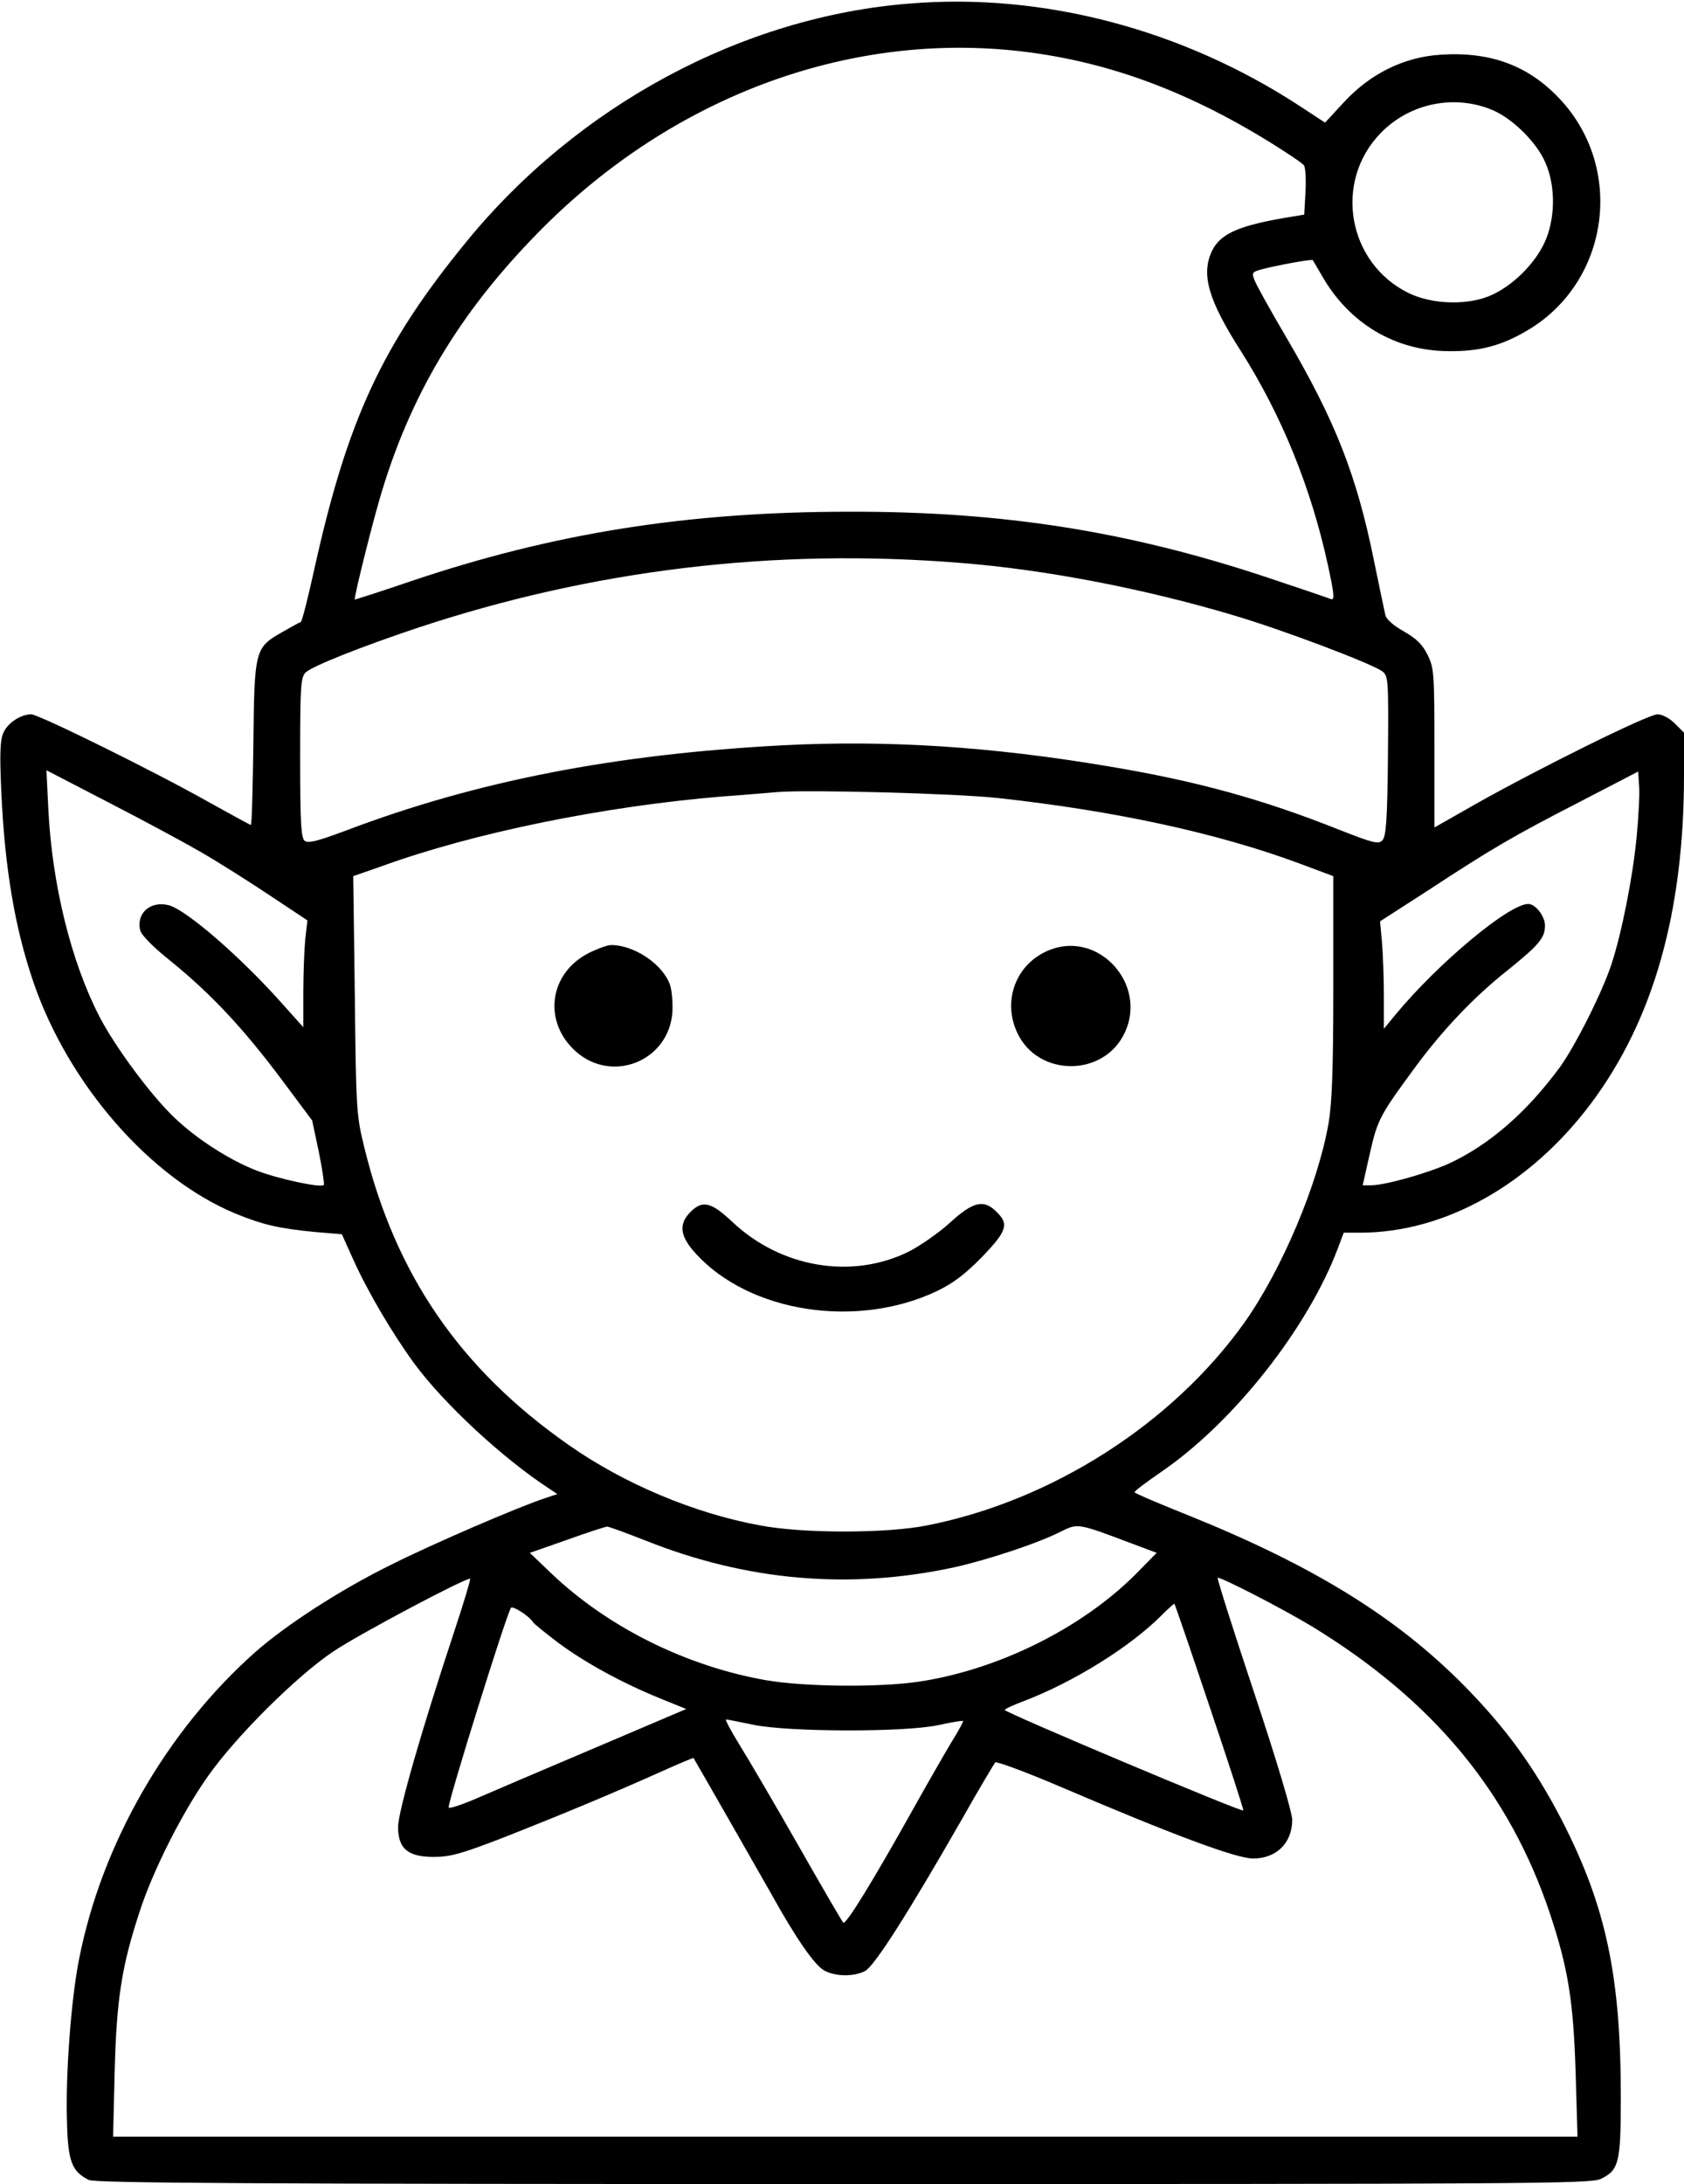 <?xml version="1.0" standalone="no"?>
<!DOCTYPE svg PUBLIC "-//W3C//DTD SVG 20010904//EN"
 "http://www.w3.org/TR/2001/REC-SVG-20010904/DTD/svg10.dtd">
<svg version="1.0" xmlns="http://www.w3.org/2000/svg"
 width="533pt" height="691pt" viewBox="0 0 533 691"
 preserveAspectRatio="xMidYMid meet">
<g transform="translate(0,691) scale(0.1,-0.1)"
fill="#000000" stroke="none">
<path d="M2882 6899 c-531 -41 -1053 -322 -1406 -754 -266 -325 -376 -561
-481 -1035 -20 -91 -39 -166 -43 -168 -4 -1 -31 -16 -59 -32 -86 -49 -88 -55
-91 -352 -2 -142 -5 -258 -8 -258 -2 0 -61 32 -131 71 -177 100 -541 279 -564
279 -34 0 -76 -28 -89 -60 -10 -24 -11 -69 -6 -183 11 -244 43 -433 102 -605
111 -323 369 -619 638 -731 87 -36 140 -48 255 -59 l83 -7 37 -82 c46 -102
125 -235 193 -328 94 -127 278 -298 428 -396 l24 -16 -39 -13 c-85 -28 -357
-145 -490 -212 -160 -79 -329 -189 -426 -274 -282 -250 -488 -609 -559 -974
-25 -125 -43 -367 -38 -512 3 -126 15 -158 69 -185 19 -10 532 -13 2387 -13
2167 0 2367 1 2398 16 58 28 64 50 64 259 0 384 -47 604 -186 875 -87 168
-177 292 -309 426 -215 218 -478 380 -872 539 -95 38 -173 71 -172 74 0 4 39
33 87 66 228 157 462 454 557 707 l18 48 52 0 c267 0 537 151 730 408 198 264
295 606 295 1040 l0 134 -29 29 c-17 17 -40 29 -55 29 -30 0 -377 -172 -574
-283 l-132 -75 0 251 c0 235 -1 253 -21 294 -16 33 -35 52 -75 75 -33 18 -56
39 -59 51 -3 12 -19 90 -36 172 -55 272 -123 444 -278 708 -50 85 -95 166
-100 180 -10 25 -8 27 27 36 46 12 155 32 157 28 1 -1 14 -24 30 -51 86 -150
232 -237 402 -237 98 -1 167 18 248 66 260 154 309 515 99 735 -98 103 -217
147 -373 137 -117 -7 -224 -60 -308 -151 l-59 -64 -84 55 c-369 240 -807 356
-1228 322z m328 -149 c279 -29 538 -122 811 -291 53 -33 101 -65 106 -72 5 -7
7 -44 5 -84 l-4 -72 -36 -6 c-168 -27 -229 -53 -256 -109 -35 -74 -12 -155 91
-316 129 -203 222 -431 276 -678 21 -98 22 -112 8 -107 -9 4 -101 35 -206 70
-435 144 -831 207 -1315 206 -512 0 -936 -67 -1390 -220 -96 -33 -176 -58
-177 -58 -4 4 60 261 88 350 98 319 258 578 513 832 411 408 952 610 1486 555z
m1518 -190 c62 -28 136 -101 163 -164 34 -76 32 -182 -4 -257 -32 -66 -99
-132 -165 -162 -73 -34 -189 -31 -264 6 -193 95 -238 352 -88 506 93 96 237
124 358 71z m-1688 -1431 c269 -21 583 -82 862 -165 156 -46 439 -153 473
-178 19 -14 20 -26 18 -267 -2 -207 -6 -256 -18 -268 -12 -13 -30 -8 -142 36
-239 95 -447 152 -722 198 -373 63 -701 84 -1033 67 -532 -28 -969 -113 -1381
-269 -94 -35 -121 -42 -133 -33 -11 10 -14 57 -14 265 0 227 2 253 18 268 22
20 178 82 352 140 554 184 1130 254 1720 206z m-2404 -915 c54 -31 152 -93
218 -137 l119 -79 -7 -61 c-3 -33 -6 -109 -6 -169 l0 -108 -69 77 c-130 146
-302 295 -357 309 -58 15 -104 -26 -90 -80 4 -15 41 -53 99 -99 124 -101 225
-208 345 -368 l100 -134 21 -99 c11 -55 18 -102 16 -105 -10 -10 -148 20 -214
46 -85 33 -189 100 -258 166 -75 71 -189 225 -239 322 -89 173 -149 416 -161
654 l-6 124 195 -101 c107 -55 239 -126 294 -158z m4544 47 c-12 -125 -47
-303 -80 -403 -30 -90 -115 -259 -164 -326 -105 -142 -220 -242 -347 -302 -68
-31 -204 -70 -249 -70 l-27 0 23 102 c24 107 33 122 148 278 84 113 180 214
280 294 107 86 126 108 126 148 0 29 -30 68 -53 68 -61 0 -285 -187 -420 -350
l-37 -45 0 105 c0 58 -3 134 -6 170 l-6 65 149 96 c206 135 271 173 483 282
l185 96 3 -47 c2 -26 -2 -98 -8 -161z m-2020 124 c366 -40 692 -110 953 -207
l107 -40 0 -348 c0 -264 -4 -368 -15 -434 -34 -194 -148 -463 -266 -630 -228
-320 -609 -564 -1004 -642 -128 -26 -395 -26 -530 0 -208 38 -431 132 -606
255 -343 240 -548 539 -646 941 -25 101 -26 119 -30 481 l-5 377 89 31 c291
106 704 190 1078 221 72 5 150 12 175 14 96 8 562 -4 700 -19z m413 -2355 l88
-33 -63 -64 c-172 -174 -440 -307 -693 -344 -125 -18 -357 -16 -480 5 -252 44
-500 167 -679 337 l-69 66 117 41 c64 23 122 42 128 42 5 0 60 -20 121 -44
321 -128 645 -156 976 -85 105 23 271 78 340 114 52 26 55 25 214 -35z m-2137
-287 c-102 -308 -176 -565 -176 -613 0 -69 31 -95 113 -95 52 0 87 10 212 58
181 71 352 142 499 208 60 27 110 48 111 47 23 -39 206 -359 245 -428 80 -144
139 -229 170 -245 36 -19 93 -19 128 -1 29 15 134 179 307 481 53 94 101 174
105 179 4 4 99 -31 211 -79 351 -150 552 -225 605 -225 74 0 124 49 124 123 0
22 -50 190 -120 400 -66 198 -118 362 -116 365 6 5 203 -96 299 -154 383 -234
624 -524 753 -909 57 -172 74 -275 81 -503 l6 -202 -2318 0 -2317 0 5 208 c6
227 22 330 78 501 42 131 136 317 217 431 89 127 283 319 397 395 85 57 426
237 433 230 2 -2 -21 -79 -52 -172z m2393 -234 c60 -178 108 -325 106 -327 -5
-6 -755 310 -755 318 0 3 28 16 63 29 156 60 333 170 432 269 22 22 41 39 42
38 2 -2 52 -148 112 -327z m-2143 270 c3 -6 41 -36 83 -68 85 -63 205 -128
324 -176 l79 -32 -289 -123 c-158 -67 -327 -139 -375 -160 -49 -21 -88 -34
-88 -28 0 25 180 601 197 631 5 8 58 -26 69 -44z m699 -326 c111 -23 478 -24
585 -1 41 9 76 15 78 13 2 -1 -14 -31 -36 -66 -21 -35 -74 -127 -117 -204
-134 -240 -218 -376 -226 -368 -4 4 -68 114 -142 244 -74 130 -158 273 -186
318 -27 44 -47 81 -43 81 4 0 43 -8 87 -17z"/>
<path d="M1864 3895 c-127 -64 -147 -219 -40 -313 115 -100 291 -29 304 123 2
29 -1 69 -7 88 -22 65 -112 127 -187 127 -11 0 -42 -11 -70 -25z"/>
<path d="M3326 3906 c-107 -40 -155 -157 -107 -262 65 -143 277 -143 342 1 69
151 -81 318 -235 261z"/>
<path d="M2185 3075 c-38 -38 -33 -77 18 -132 170 -186 509 -238 762 -118 52
25 89 53 143 108 79 82 86 104 47 142 -41 42 -75 34 -150 -35 -37 -33 -95 -73
-129 -90 -180 -89 -405 -51 -559 95 -66 62 -94 69 -132 30z"/>
</g>
</svg>
